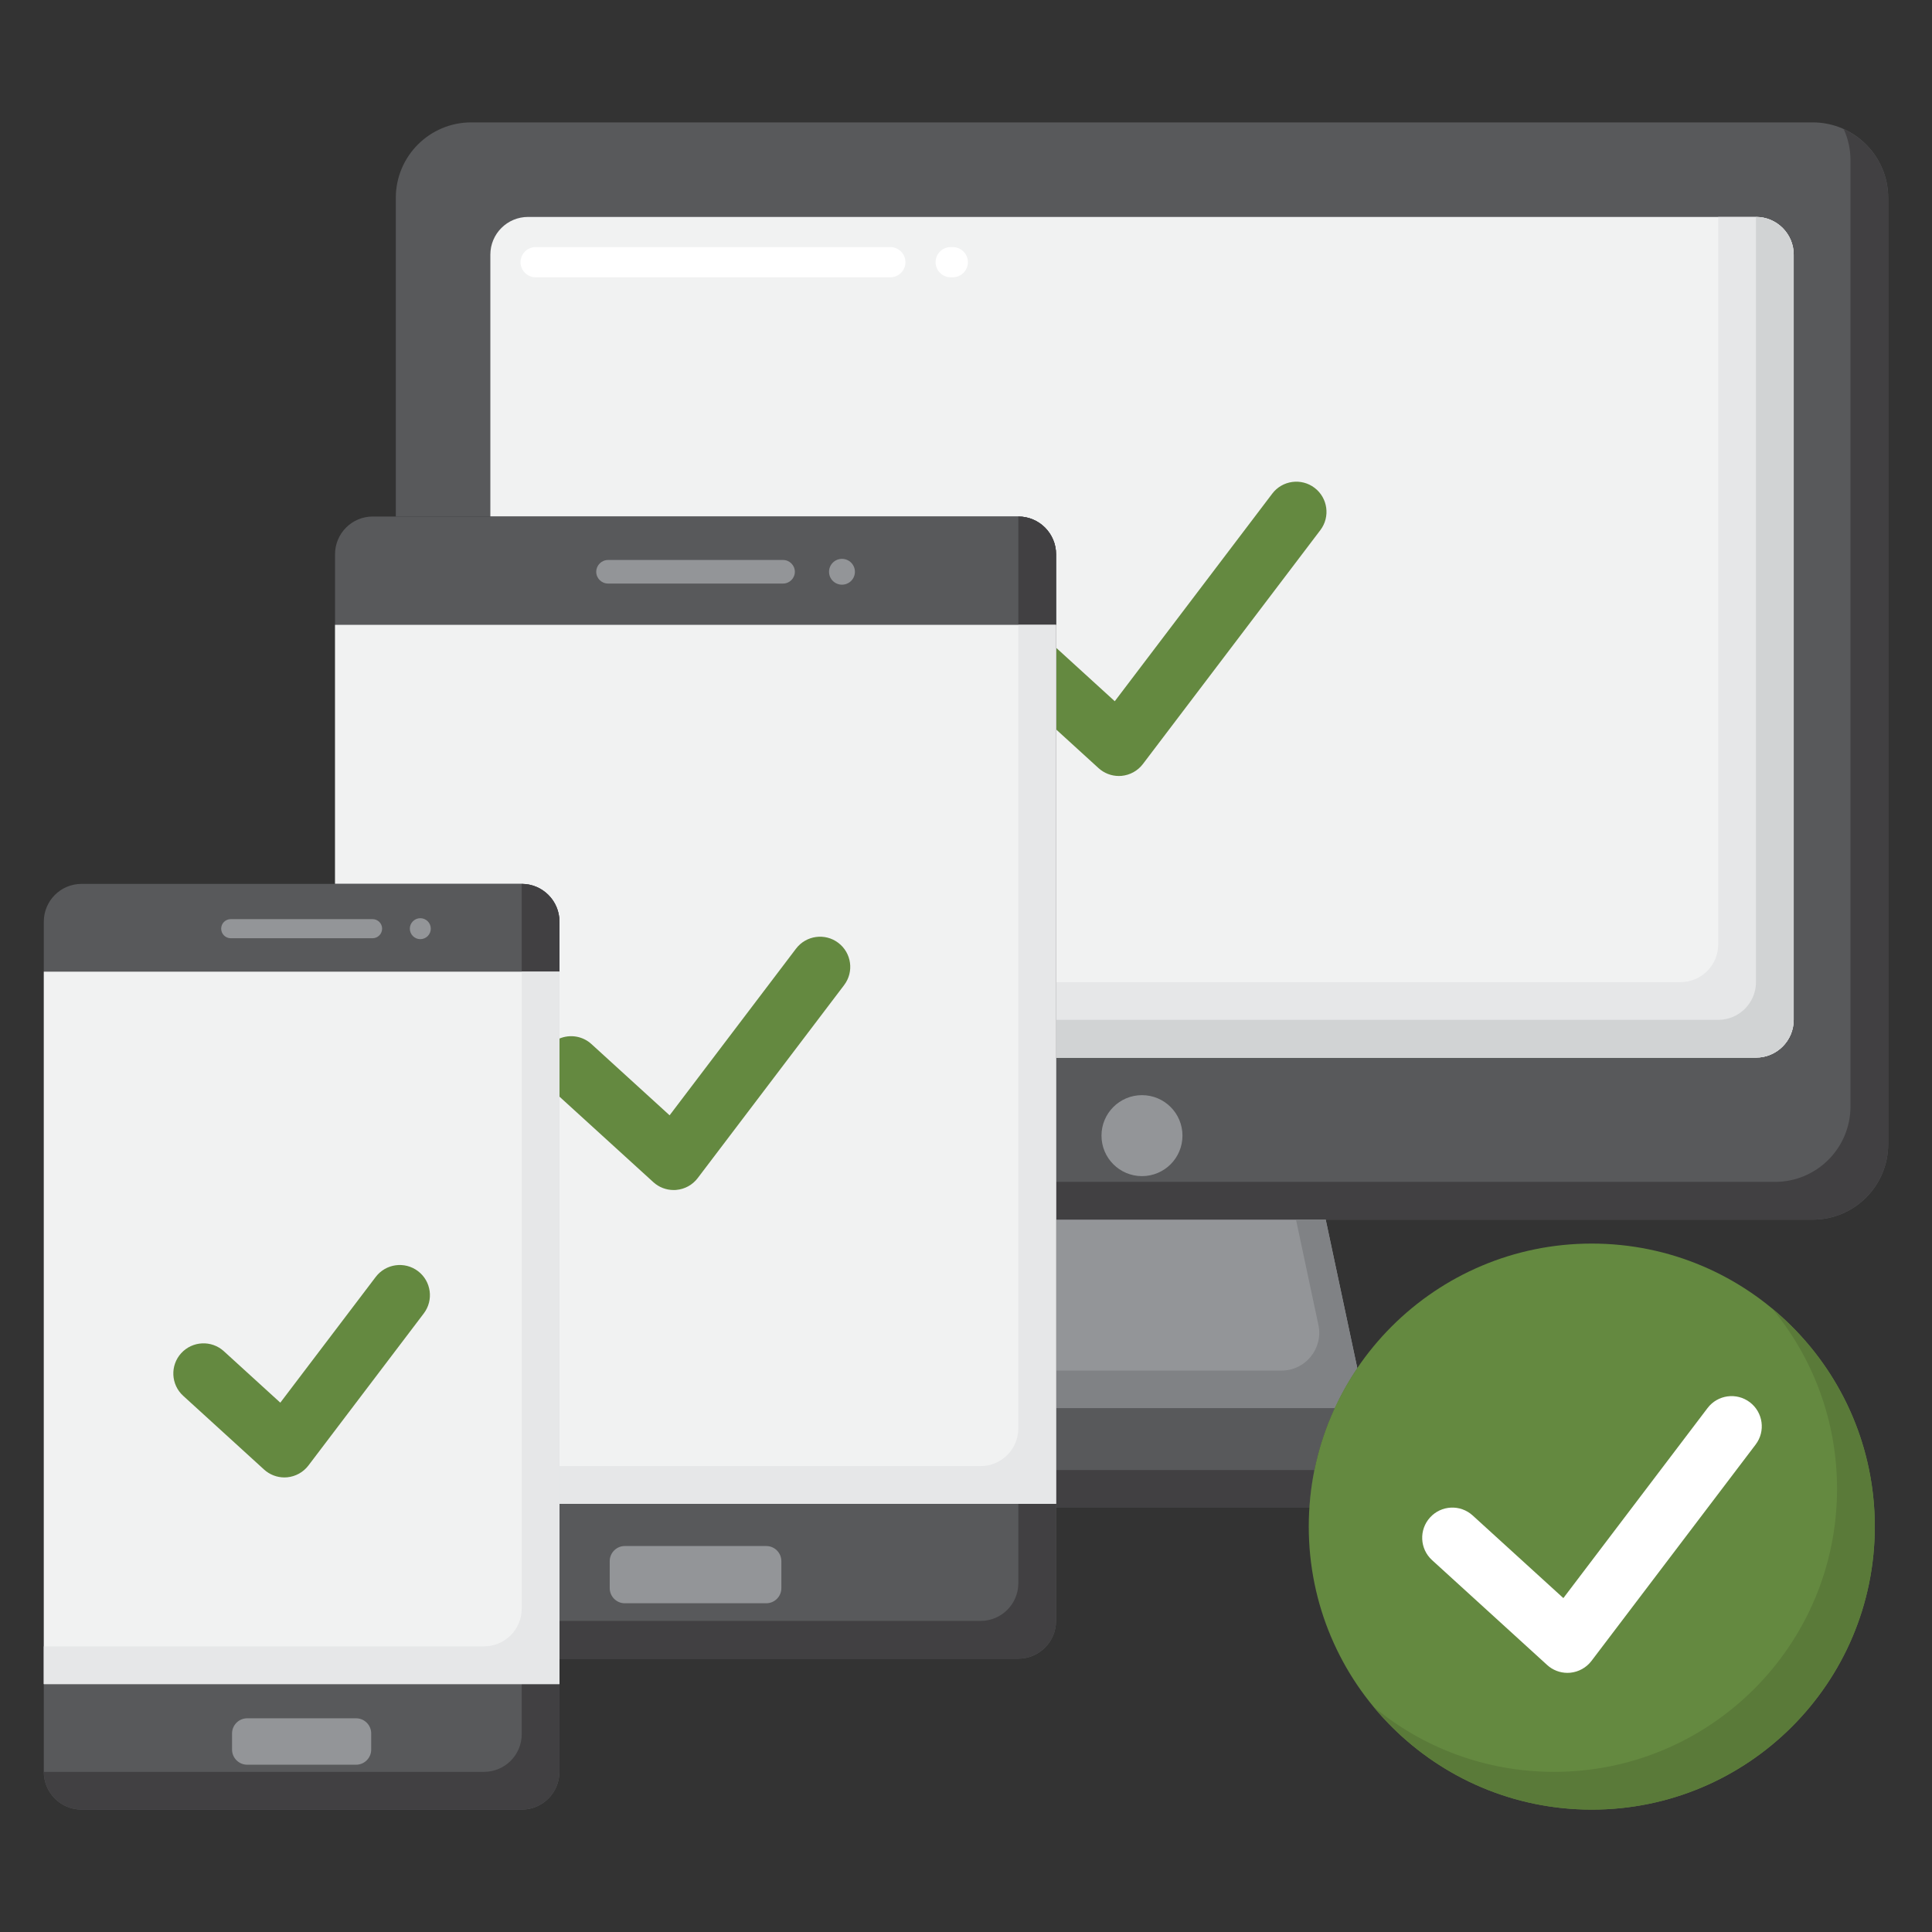 <svg width="46" height="46" viewBox="0 0 46 46" fill="none" xmlns="http://www.w3.org/2000/svg">
<rect x="0" y="0" width="46" height="46" fill="#333333" stroke="none"/>
<path d="M43.16 2.914H11.221C10.228 2.914 9.424 3.719 9.424 4.711V12.299H24.246C24.742 12.299 25.144 12.701 25.144 13.197V29.039H43.16C44.153 29.039 44.957 28.234 44.957 27.242V4.711C44.957 3.719 44.153 2.914 43.16 2.914Z" fill="#58595B"/>
<path d="M43.899 3.074C44.001 3.3 44.059 3.549 44.059 3.813V26.343C44.059 27.336 43.255 28.14 42.262 28.14H25.145V29.039H43.16C44.153 29.039 44.957 28.234 44.957 27.242V4.711C44.957 3.982 44.523 3.356 43.899 3.074Z" fill="#414042"/>
<path d="M32.317 32.574L31.565 29.039H25.145V33.531H31.779C31.933 33.197 32.112 32.876 32.317 32.574Z" fill="#939598"/>
<path d="M32.316 32.574L31.564 29.039H30.857L31.391 31.548C31.509 32.106 31.083 32.633 30.512 32.633H25.144V33.531H31.778C31.932 33.197 32.112 32.876 32.316 32.574Z" fill="#808285"/>
<path d="M31.779 33.532H25.145V35.898H31.178C31.234 35.058 31.443 34.26 31.779 33.532Z" fill="#58595B"/>
<path d="M31.297 35H25.145V35.898H31.178C31.199 35.593 31.238 35.292 31.297 35Z" fill="#414042"/>
<path d="M41.809 5.165H12.573C12.077 5.165 11.675 5.567 11.675 6.063V12.298H24.246C24.742 12.298 25.145 12.701 25.145 13.197V25.181H41.809C42.305 25.181 42.707 24.778 42.707 24.282V6.063C42.707 5.567 42.305 5.165 41.809 5.165Z" fill="#F1F2F2"/>
<path d="M31.299 11.615C30.983 11.375 30.532 11.437 30.292 11.753L26.542 16.696L25.145 15.422V17.367L26.155 18.288C26.288 18.409 26.461 18.476 26.639 18.476C26.661 18.476 26.683 18.475 26.705 18.473C26.906 18.454 27.09 18.352 27.212 18.191L31.437 12.622C31.677 12.306 31.615 11.855 31.299 11.615Z" fill="#648940"/>
<path d="M22.686 6.602H22.636C22.437 6.602 22.276 6.441 22.276 6.243C22.276 6.044 22.437 5.883 22.636 5.883H22.686C22.884 5.883 23.045 6.044 23.045 6.243C23.045 6.441 22.884 6.602 22.686 6.602ZM21.198 6.602H12.753C12.555 6.602 12.394 6.441 12.394 6.243C12.394 6.044 12.555 5.883 12.753 5.883H21.198C21.397 5.883 21.558 6.044 21.558 6.243C21.558 6.441 21.397 6.602 21.198 6.602Z" fill="white"/>
<path d="M41.809 5.165H40.91V22.485C40.91 22.982 40.508 23.384 40.012 23.384H25.145V25.181H41.809C42.305 25.181 42.707 24.779 42.707 24.282V6.063C42.707 5.567 42.305 5.165 41.809 5.165Z" fill="#E6E7E8"/>
<path d="M41.809 5.165V23.384C41.809 23.88 41.406 24.282 40.91 24.282H25.145V25.181H41.809C42.305 25.181 42.707 24.779 42.707 24.282V6.063C42.707 5.567 42.305 5.165 41.809 5.165Z" fill="#D1D3D4"/>
<path d="M27.19 28.003C27.723 28.003 28.154 27.572 28.154 27.039C28.154 26.506 27.723 26.075 27.19 26.075C26.657 26.075 26.226 26.506 26.226 27.039C26.226 27.572 26.657 28.003 27.19 28.003Z" fill="#939598"/>
<path d="M24.246 12.298H8.875C8.379 12.298 7.977 12.701 7.977 13.197V21.045H12.422C12.918 21.045 13.321 21.448 13.321 21.944V39.492H24.246C24.742 39.492 25.144 39.09 25.144 38.593V13.197C25.144 12.701 24.742 12.298 24.246 12.298Z" fill="#58595B"/>
<path d="M24.246 12.298V37.695C24.246 38.191 23.844 38.593 23.348 38.593H13.321V39.492H24.247C24.743 39.492 25.145 39.09 25.145 38.593V13.197C25.145 12.701 24.743 12.298 24.246 12.298Z" fill="#414042"/>
<path d="M7.977 14.877V21.045H12.422C12.918 21.045 13.321 21.448 13.321 21.944V35.805H25.144V14.877H7.977Z" fill="#F1F2F2"/>
<path d="M19.96 22.449C19.644 22.209 19.193 22.271 18.953 22.587L15.943 26.555L14.08 24.857C13.867 24.664 13.571 24.623 13.321 24.727V26.111L15.556 28.147C15.688 28.268 15.861 28.334 16.04 28.334C16.061 28.334 16.083 28.334 16.105 28.331C16.306 28.313 16.49 28.211 16.612 28.05L20.098 23.455C20.338 23.139 20.276 22.689 19.96 22.449Z" fill="#648940"/>
<path d="M24.246 14.877V34.008C24.246 34.504 23.844 34.907 23.348 34.907H13.321V35.805H25.145V14.877H24.246Z" fill="#E6E7E8"/>
<path d="M18.645 13.894H14.477C14.322 13.894 14.196 13.768 14.196 13.614C14.196 13.459 14.323 13.333 14.477 13.333H18.645C18.799 13.333 18.925 13.459 18.925 13.614C18.925 13.768 18.799 13.894 18.645 13.894Z" fill="#939598"/>
<path d="M20.047 13.921C20.217 13.921 20.355 13.784 20.355 13.614C20.355 13.444 20.217 13.306 20.047 13.306C19.877 13.306 19.739 13.444 19.739 13.614C19.739 13.784 19.877 13.921 20.047 13.921Z" fill="#939598"/>
<path d="M18.245 38.173H14.876C14.678 38.173 14.517 38.011 14.517 37.813V37.17C14.517 36.972 14.678 36.81 14.876 36.81H18.245C18.442 36.81 18.604 36.972 18.604 37.17V37.813C18.604 38.011 18.442 38.173 18.245 38.173Z" fill="#939598"/>
<path d="M12.422 43.086H1.941C1.445 43.086 1.043 42.683 1.043 42.187V21.944C1.043 21.448 1.445 21.045 1.941 21.045H12.422C12.918 21.045 13.32 21.448 13.32 21.944V42.187C13.32 42.683 12.918 43.086 12.422 43.086Z" fill="#58595B"/>
<path d="M12.422 21.045V41.289C12.422 41.785 12.02 42.187 11.524 42.187H1.043C1.043 42.683 1.445 43.086 1.941 43.086H12.422C12.918 43.086 13.32 42.683 13.32 42.187V21.944C13.32 21.447 12.918 21.045 12.422 21.045Z" fill="#414042"/>
<path d="M13.32 23.135V40.097H1.043V23.135H13.32Z" fill="#F1F2F2"/>
<path d="M6.771 35.177C6.593 35.177 6.42 35.11 6.287 34.989L4.362 33.234C4.068 32.967 4.047 32.512 4.314 32.219C4.582 31.926 5.037 31.904 5.33 32.172L6.674 33.397L8.945 30.404C9.185 30.087 9.636 30.026 9.952 30.265C10.268 30.505 10.33 30.956 10.09 31.272L7.344 34.892C7.222 35.053 7.038 35.155 6.837 35.174C6.815 35.176 6.793 35.177 6.771 35.177Z" fill="#648940"/>
<path d="M12.422 23.135V38.3C12.422 38.797 12.02 39.199 11.524 39.199H1.043V40.097H13.32V23.135H12.422Z" fill="#E6E7E8"/>
<path d="M8.871 22.339H5.493C5.368 22.339 5.266 22.236 5.266 22.111C5.266 21.986 5.368 21.884 5.493 21.884H8.871C8.996 21.884 9.098 21.986 9.098 22.111C9.098 22.236 8.996 22.339 8.871 22.339Z" fill="#939598"/>
<path d="M10.007 22.361C10.145 22.361 10.257 22.249 10.257 22.111C10.257 21.974 10.145 21.862 10.007 21.862C9.87 21.862 9.758 21.974 9.758 22.111C9.758 22.249 9.87 22.361 10.007 22.361Z" fill="#939598"/>
<path d="M8.479 42.017H5.885C5.687 42.017 5.525 41.855 5.525 41.657V41.272C5.525 41.074 5.687 40.912 5.885 40.912H8.479C8.677 40.912 8.838 41.074 8.838 41.272V41.657C8.838 41.855 8.677 42.017 8.479 42.017Z" fill="#939598"/>
<path d="M37.899 43.086C41.621 43.086 44.638 40.069 44.638 36.347C44.638 32.626 41.621 29.609 37.899 29.609C34.178 29.609 31.161 32.626 31.161 36.347C31.161 40.069 34.178 43.086 37.899 43.086Z" fill="#648940"/>
<path d="M42.194 31.155C43.159 32.321 43.739 33.817 43.739 35.449C43.739 39.17 40.723 42.187 37.001 42.187C35.369 42.187 33.873 41.607 32.707 40.641C33.943 42.134 35.81 43.086 37.9 43.086C41.621 43.086 44.638 40.069 44.638 36.347C44.638 34.258 43.687 32.391 42.194 31.155Z" fill="#5A7A39"/>
<path d="M37.32 39.83C37.142 39.83 36.969 39.764 36.836 39.642L34.096 37.145C33.803 36.878 33.782 36.423 34.049 36.13C34.316 35.836 34.771 35.815 35.064 36.083L37.223 38.05L40.656 33.525C40.896 33.209 41.346 33.147 41.663 33.387C41.979 33.627 42.041 34.078 41.801 34.394L37.892 39.546C37.77 39.706 37.586 39.808 37.386 39.827C37.364 39.829 37.342 39.83 37.32 39.83Z" fill="white"/>
</svg>

